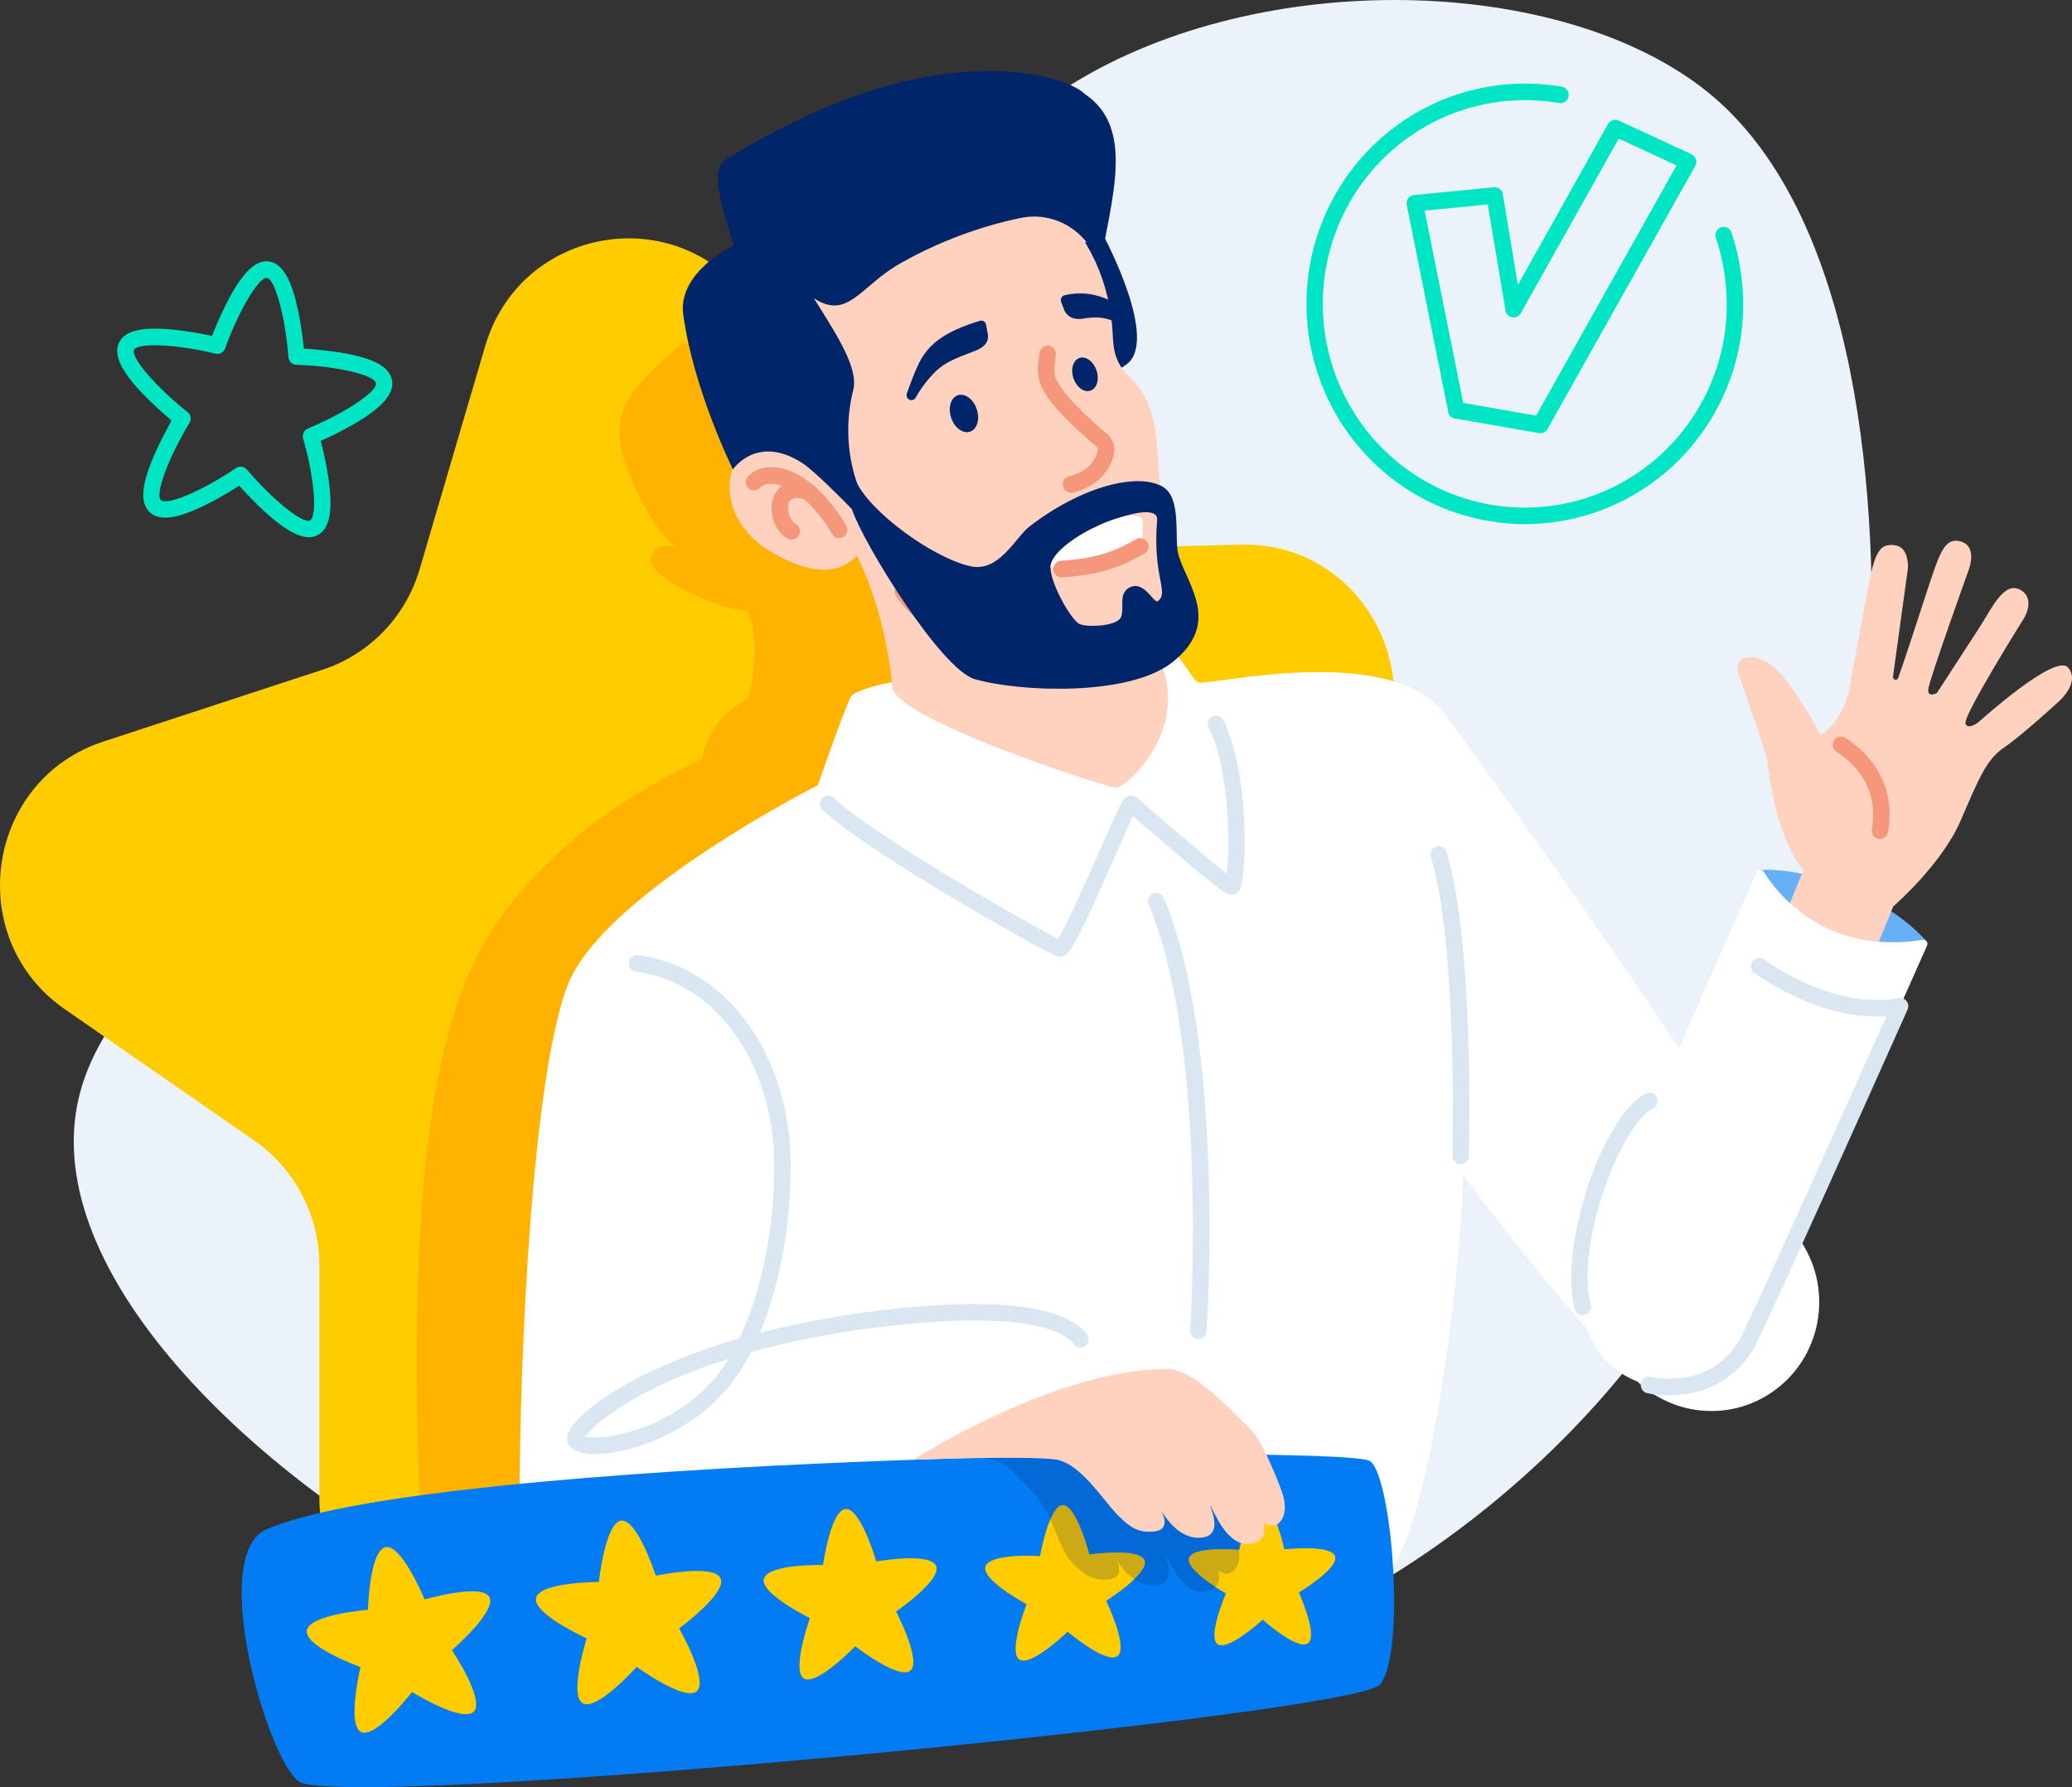 <svg width="80" height="69" viewBox="0 0 80 69" fill="none" xmlns="http://www.w3.org/2000/svg">
<rect x="0" y="0" width="80" height="69" fill="#333333" stroke="none"/>
<g clip-path="url(#clip0_191_5126)">
<path d="M11.925 20.741C11.505 20.741 10.947 20.418 10.214 19.748C9.874 19.431 9.548 19.099 9.237 18.753C8.973 18.922 8.517 19.201 8.023 19.452C6.868 20.038 6.153 20.137 5.772 19.768C5.391 19.4 5.461 18.674 5.992 17.486C6.218 16.974 6.477 16.505 6.626 16.233C6.266 15.934 5.921 15.618 5.592 15.285C4.682 14.358 4.367 13.705 4.595 13.228C4.823 12.751 5.528 12.594 6.811 12.739C7.36 12.801 7.881 12.902 8.186 12.968C8.301 12.676 8.505 12.18 8.757 11.689C9.346 10.536 9.863 10.024 10.382 10.094C10.901 10.164 11.271 10.79 11.524 12.066C11.637 12.612 11.701 13.145 11.733 13.459C12.046 13.478 12.577 13.52 13.13 13.609C14.408 13.816 15.046 14.159 15.137 14.682C15.228 15.206 14.749 15.748 13.63 16.393C13.151 16.668 12.669 16.895 12.384 17.02C12.463 17.328 12.587 17.851 12.672 18.403C12.87 19.693 12.739 20.409 12.266 20.656C12.161 20.713 12.044 20.742 11.925 20.741ZM9.293 18.015C9.339 18.016 9.384 18.026 9.426 18.045C9.467 18.065 9.504 18.093 9.533 18.128C10.518 19.289 11.701 20.242 11.97 20.092C12.263 19.939 12.131 18.403 11.704 16.926C11.683 16.851 11.69 16.77 11.724 16.699C11.758 16.628 11.817 16.573 11.889 16.542C13.319 15.95 14.572 15.117 14.516 14.795C14.461 14.472 12.966 14.127 11.442 14.085C11.363 14.082 11.289 14.051 11.232 13.996C11.175 13.941 11.141 13.867 11.136 13.789C11.022 12.252 10.618 10.77 10.306 10.728H10.292C9.97 10.728 9.2 12.032 8.692 13.453C8.666 13.527 8.612 13.588 8.543 13.626C8.474 13.663 8.393 13.672 8.317 13.653C6.84 13.291 5.312 13.22 5.175 13.506C5.036 13.795 6.041 14.962 7.242 15.908C7.304 15.956 7.346 16.026 7.36 16.103C7.373 16.181 7.358 16.261 7.317 16.328C6.505 17.66 5.977 19.08 6.212 19.308C6.447 19.536 7.856 18.924 9.116 18.07C9.168 18.035 9.229 18.017 9.292 18.017L9.293 18.015Z" fill="#00E6C5"/>
<path d="M23.783 23.929C31.308 17.538 33.955 8.104 41.075 3.446C48.208 -1.187 59.8 -1.071 65.648 3.331C71.498 7.734 72.565 18.335 72.214 26.434C71.861 34.533 70.065 40.179 67.701 45.043C65.31 49.921 62.326 54.067 58.043 57.687C53.76 61.306 48.168 64.401 41.143 65.427C34.118 66.453 25.66 65.427 17.446 60.998C9.26 56.57 1.359 48.754 3.088 42.195C4.816 35.637 16.259 30.347 23.783 23.929Z" fill="#ECF2F9"/>
<path d="M28.936 11.607L34.17 18.863C34.718 19.627 35.445 20.244 36.286 20.662C37.127 21.079 38.057 21.283 38.995 21.257L47.895 21.027C52.681 20.899 55.525 26.366 52.72 30.27L47.487 37.529C46.936 38.293 46.577 39.181 46.443 40.115C46.308 41.049 46.401 42.003 46.713 42.893L49.672 51.355C51.272 55.9 46.992 60.33 42.447 58.832L33.978 56.066C33.088 55.776 32.14 55.708 31.218 55.869C30.295 56.03 29.426 56.414 28.685 56.988L21.625 62.441C17.828 65.373 12.331 62.646 12.331 57.819V48.846C12.33 47.903 12.102 46.974 11.667 46.138C11.232 45.302 10.602 44.584 9.831 44.045L2.503 38.964C-1.444 36.222 -0.555 30.117 3.99 28.631L12.458 25.854C13.349 25.562 14.154 25.056 14.806 24.381C15.459 23.704 15.939 22.878 16.203 21.975L18.73 13.371C20.086 8.739 26.117 7.703 28.936 11.607Z" fill="#FFCC00"/>
<path d="M26.34 13.248C24.593 14.861 23.265 15.703 24.252 18.191C25.24 20.68 26.156 21.135 26.156 21.135C26.156 21.135 25.212 20.829 25.133 21.596C25.055 22.361 27.961 23.587 28.881 23.587C29.448 24.925 28.881 26.993 28.881 26.993C28.424 27.207 28.025 27.526 27.716 27.925C27.407 28.325 27.197 28.792 27.103 29.289C24.826 30.408 21.913 32.023 19.486 35.2C17.058 38.378 15.378 44.467 16.395 61.75C22.66 64.387 28.255 56.176 28.255 56.176L42.67 39.257L39.677 22.998V15.22L26.34 13.248Z" fill="#FFB200"/>
<path d="M20.058 58.259C20.058 52.082 20.565 41.541 21.918 38.032C23.27 34.523 31.579 30.312 31.579 30.312C31.579 30.312 32.404 27.906 32.824 26.944C33.243 25.982 43.899 25.233 43.899 25.233L41.548 33.151L40.56 43.638V46.725L40.221 51.271L38.916 52.038L30.676 61.11L20.058 58.259Z" fill="white"/>
<path d="M58.9 20.238C58.414 20.238 57.929 20.195 57.45 20.11C56.357 19.921 55.313 19.516 54.376 18.921C53.439 18.325 52.629 17.549 51.991 16.639C50.7 14.795 50.187 12.513 50.566 10.291C50.943 8.072 52.18 6.093 54.008 4.787C54.91 4.143 55.931 3.684 57.012 3.437C58.092 3.19 59.211 3.16 60.303 3.348C60.354 3.357 60.403 3.378 60.445 3.411C60.486 3.443 60.519 3.485 60.541 3.534C60.562 3.582 60.571 3.635 60.567 3.687C60.563 3.74 60.546 3.791 60.517 3.835C60.484 3.888 60.435 3.93 60.378 3.956C60.321 3.981 60.257 3.99 60.195 3.979C58.674 3.716 57.109 3.913 55.7 4.546C54.289 5.181 53.098 6.221 52.276 7.536C51.453 8.853 51.035 10.385 51.076 11.94C51.117 13.494 51.614 15.002 52.506 16.274C53.395 17.543 54.639 18.518 56.081 19.077C57.522 19.634 59.095 19.747 60.6 19.403C62.106 19.058 63.476 18.271 64.536 17.143C65.599 16.013 66.304 14.592 66.564 13.06C66.775 11.758 66.667 10.425 66.249 9.174C66.223 9.095 66.23 9.008 66.267 8.933C66.305 8.858 66.37 8.8 66.449 8.773C66.528 8.746 66.615 8.752 66.69 8.789C66.766 8.826 66.823 8.892 66.85 8.971C67.302 10.321 67.418 11.76 67.19 13.165C66.856 15.137 65.842 16.928 64.324 18.225C62.81 19.517 60.889 20.23 58.901 20.236L58.9 20.238Z" fill="#00E6C5"/>
<path d="M59.475 16.722C59.457 16.724 59.438 16.724 59.42 16.722L56.229 16.166C56.155 16.166 56.084 16.141 56.027 16.094C55.971 16.047 55.932 15.982 55.918 15.91L54.315 7.914C54.306 7.87 54.306 7.824 54.316 7.78C54.326 7.737 54.344 7.695 54.371 7.659C54.397 7.623 54.431 7.593 54.47 7.57C54.509 7.548 54.552 7.534 54.596 7.53L57.679 7.229C57.759 7.22 57.84 7.243 57.904 7.293C57.968 7.342 58.01 7.415 58.023 7.495L58.606 11L62.09 4.781C62.13 4.713 62.195 4.662 62.271 4.638C62.346 4.615 62.428 4.621 62.5 4.654L65.31 5.955C65.35 5.974 65.386 6 65.416 6.034C65.445 6.067 65.468 6.106 65.481 6.148C65.495 6.19 65.499 6.235 65.495 6.279C65.49 6.323 65.477 6.366 65.455 6.404L59.751 16.56C59.724 16.609 59.684 16.651 59.636 16.679C59.588 16.708 59.532 16.723 59.476 16.723L59.475 16.722ZM56.495 15.555L59.309 16.047L64.731 6.386L62.5 5.352L58.718 12.094C58.685 12.151 58.636 12.197 58.577 12.226C58.517 12.254 58.451 12.263 58.386 12.252C58.321 12.24 58.261 12.209 58.215 12.162C58.169 12.115 58.138 12.055 58.128 11.99L57.444 7.894L55.006 8.132L56.495 15.555Z" fill="#00E6C5"/>
<path d="M44.262 24.614C45.391 24.664 45.924 26.2 46.272 26.349C46.618 26.497 53.634 24.756 55.773 27.549C57.911 30.341 53.826 39.248 53.826 39.248C53.826 39.248 55.997 44.105 56.402 44.625C56.807 45.145 55.549 58.708 53.554 60.783C51.714 62.696 46.744 64.111 46.744 64.111L34.719 65.368L31.578 53.5L34.719 33.489L44.262 24.614Z" fill="white"/>
<path d="M55.88 27.697C50.984 33.074 52.284 38.16 53.026 40.128C53.625 41.711 59.725 50.03 63.208 53.328C63.759 53.852 64.442 54.215 65.184 54.379C65.925 54.542 66.697 54.499 67.416 54.254C68 54.053 68.531 53.725 68.974 53.294C69.416 52.862 69.757 52.337 69.972 51.758C70.189 51.177 70.277 50.555 70.228 49.937C70.179 49.319 69.996 48.719 69.69 48.18C65.453 40.755 55.88 27.697 55.88 27.697Z" fill="white"/>
<path d="M67.952 33.593C67.952 33.593 69.302 33.421 71.467 34.343C73.442 35.182 74.378 36.339 74.378 36.339L70.665 37.925C70.665 37.925 67.775 35.131 67.789 35.061C67.803 34.99 67.952 33.593 67.952 33.593Z" fill="#67B0F8"/>
<path d="M67.149 26.106C67.424 26.817 68.205 29.211 68.205 29.211C68.515 31.733 69.094 32.952 69.633 33.583L68.67 35.939L68.924 36.051L71.859 37.296L72.113 37.407L73.099 34.994C73.155 34.945 74.987 33.356 75.71 31.659C76.453 29.941 76.704 29.32 77.4 28.843C78.097 28.365 79.497 27.078 79.497 27.078C79.497 27.078 80.338 26.343 79.847 25.771C79.353 25.2 76.412 27.862 76.412 27.862C76.412 27.862 76.124 28.098 75.967 28.03C75.932 28.01 75.904 27.979 75.888 27.942V27.93C75.788 27.63 78.16 23.846 78.16 23.846C78.16 23.846 78.608 23.094 77.994 22.767C77.382 22.441 76.922 23.445 76.435 24.213L74.785 26.752C74.785 26.752 74.419 26.96 74.449 26.614C74.48 26.266 76.02 21.977 76.02 21.977C76.02 21.977 76.359 21.094 75.708 20.906C75.057 20.718 74.874 21.418 74.415 22.784C74.162 23.562 73.55 25.45 73.292 26.167C73.287 26.189 73.275 26.208 73.258 26.221C73.247 26.23 73.235 26.237 73.221 26.241C73.208 26.244 73.194 26.245 73.18 26.244C73.166 26.242 73.153 26.237 73.141 26.23C73.129 26.223 73.119 26.214 73.11 26.202C73.099 26.188 73.093 26.171 73.09 26.152C73.09 26.14 73.082 26.127 73.09 26.115L73.665 21.941C73.665 21.941 73.719 21.16 73.208 21.059C72.508 20.931 72.357 21.404 72.04 23.108C71.882 23.989 71.707 24.954 71.569 25.667L71.519 25.924C71.429 26.455 71.362 26.807 71.362 26.807C71.362 26.807 71.008 28.015 70.287 28.361C70.287 28.361 69.145 26.214 68.39 25.673C67.637 25.134 66.853 25.329 67.149 26.106Z" fill="#FFD1BF"/>
<path d="M72.58 32.386H72.528C72.446 32.37 72.373 32.323 72.325 32.254C72.278 32.185 72.259 32.1 72.274 32.017C72.535 30.443 71.674 29.521 70.905 29.024C70.836 28.977 70.788 28.905 70.77 28.824C70.753 28.742 70.769 28.657 70.814 28.586C70.858 28.515 70.929 28.465 71.01 28.446C71.091 28.427 71.177 28.441 71.248 28.484C72.562 29.335 73.152 30.626 72.898 32.124C72.885 32.198 72.845 32.266 72.787 32.314C72.729 32.362 72.656 32.387 72.58 32.386Z" fill="#F4977A"/>
<path d="M67.585 51.637C69.49 47.59 73.66 38.18 74.406 36.5C74.417 36.474 74.421 36.447 74.418 36.419C74.414 36.392 74.404 36.366 74.387 36.344C74.371 36.322 74.348 36.305 74.323 36.294C74.297 36.284 74.27 36.28 74.243 36.284C70.442 36.89 68.601 34.472 68.096 33.654C68.081 33.632 68.059 33.613 68.035 33.602C68.01 33.59 67.982 33.584 67.955 33.586C67.927 33.588 67.901 33.598 67.878 33.613C67.855 33.629 67.837 33.65 67.825 33.675C67.034 35.528 63.387 43.472 61.311 49.036C61.116 49.554 61.051 50.112 61.123 50.661C61.195 51.21 61.401 51.732 61.724 52.182C62.046 52.629 62.473 52.988 62.968 53.228C63.463 53.468 64.01 53.581 64.559 53.557L64.742 53.544C65.344 53.516 65.927 53.324 66.428 52.987C66.929 52.651 67.329 52.184 67.585 51.637Z" fill="white"/>
<path d="M64.375 53.87C64.119 53.872 63.863 53.845 63.613 53.789C63.549 53.777 63.49 53.747 63.445 53.701C63.399 53.655 63.368 53.596 63.357 53.533C63.346 53.48 63.35 53.425 63.366 53.374C63.383 53.322 63.412 53.276 63.451 53.239C63.49 53.203 63.538 53.176 63.59 53.163C63.643 53.15 63.697 53.15 63.749 53.164C64.009 53.22 64.274 53.242 64.54 53.227L64.719 53.214C65.263 53.193 65.791 53.021 66.244 52.717C66.697 52.413 67.058 51.99 67.285 51.493C68.667 48.557 71.274 42.724 72.833 39.236C71.917 39.299 70.049 39.161 67.733 37.564C67.666 37.515 67.62 37.442 67.605 37.36C67.591 37.278 67.609 37.194 67.655 37.125C67.702 37.056 67.773 37.008 67.855 36.991C67.936 36.974 68.02 36.989 68.09 37.034C69.653 38.113 70.982 38.461 71.819 38.571C72.724 38.681 73.269 38.537 73.275 38.535C73.334 38.519 73.395 38.52 73.453 38.538C73.51 38.557 73.562 38.591 73.6 38.638C73.639 38.681 73.665 38.735 73.674 38.793C73.684 38.85 73.678 38.909 73.657 38.964L73.418 39.499C71.857 42.987 69.248 48.824 67.864 51.765C67.587 52.366 67.15 52.878 66.602 53.247C66.055 53.615 65.417 53.824 64.759 53.851L64.584 53.864C64.515 53.868 64.445 53.871 64.375 53.87ZM61.11 50.778C61.041 50.778 60.973 50.754 60.918 50.712C60.863 50.669 60.823 50.609 60.805 50.542C60.17 48.193 61.832 43.136 63.535 42.221C63.581 42.195 63.633 42.182 63.686 42.182C63.738 42.182 63.79 42.195 63.836 42.219C63.882 42.244 63.922 42.281 63.95 42.324C63.979 42.368 63.997 42.419 64.002 42.471C64.008 42.534 63.995 42.598 63.966 42.654C63.936 42.709 63.891 42.755 63.835 42.785C62.494 43.509 60.823 48.168 61.423 50.379C61.435 50.426 61.436 50.476 61.426 50.523C61.417 50.571 61.396 50.616 61.367 50.655C61.337 50.694 61.299 50.725 61.255 50.747C61.212 50.769 61.164 50.781 61.115 50.782L61.11 50.778Z" fill="#DAE7F2"/>
<path d="M42.659 9.203C42.659 9.203 44.742 13.12 43.509 14.055C42.037 15.181 41.669 13.594 41.669 13.594L40.222 9.703L42.659 9.203Z" fill="#002669"/>
<path d="M43.675 14.618C42.913 13.915 43.002 13.313 42.938 12.557C42.873 11.823 42.702 11.103 42.43 10.419C41.726 8.675 40.373 7.275 38.658 6.516C36.946 5.759 35.007 5.704 33.255 6.363C31.501 7.025 30.072 8.346 29.273 10.048C28.471 11.752 28.359 13.703 28.96 15.489C29.144 16.015 29.383 16.521 29.67 16.999C29.01 17.294 28.311 17.69 28.198 18.421C28.019 19.547 28.654 20.7 29.873 21.365C30.495 21.711 32.07 22.543 33.085 21.455C33.72 22.735 34.254 24.501 34.456 26.524L42.723 25.692C42.669 25.404 42.635 25.113 42.62 24.821C42.774 24.785 42.927 24.742 43.078 24.693C44.728 24.117 45.198 23.464 45.045 22.172C45.045 22.172 44.703 17.32 44.614 16.629C44.462 15.591 44.032 14.938 43.675 14.618Z" fill="#FFD1BF"/>
<path d="M32.4 20.775C32.343 20.776 32.287 20.761 32.237 20.732C32.188 20.702 32.148 20.66 32.121 20.61C32.11 20.591 31.049 18.678 29.734 18.678C29.66 18.675 29.587 18.688 29.518 18.716C29.45 18.744 29.388 18.785 29.336 18.838C29.307 18.868 29.271 18.891 29.233 18.907C29.194 18.924 29.153 18.932 29.111 18.932C29.069 18.932 29.028 18.924 28.989 18.907C28.951 18.891 28.916 18.868 28.886 18.838C28.857 18.809 28.833 18.773 28.817 18.735C28.801 18.696 28.793 18.654 28.793 18.612C28.793 18.57 28.801 18.529 28.817 18.49C28.833 18.451 28.857 18.416 28.886 18.387C28.997 18.274 29.129 18.185 29.274 18.125C29.42 18.065 29.576 18.035 29.734 18.037C31.425 18.037 32.627 20.213 32.677 20.301C32.703 20.35 32.716 20.404 32.715 20.46C32.714 20.515 32.699 20.569 32.671 20.616C32.643 20.664 32.604 20.704 32.556 20.732C32.509 20.76 32.455 20.775 32.4 20.776V20.775Z" fill="#F4977A"/>
<path d="M30.57 20.835C30.52 20.835 30.47 20.823 30.426 20.8C29.896 20.528 29.634 19.721 29.888 19.137C30.066 18.728 30.546 18.402 31.356 18.708C31.415 18.73 31.466 18.769 31.503 18.821C31.539 18.872 31.56 18.933 31.561 18.996C31.563 19.059 31.546 19.121 31.513 19.175C31.48 19.228 31.432 19.271 31.375 19.297C31.299 19.332 31.212 19.336 31.133 19.306C30.776 19.172 30.554 19.202 30.469 19.394C30.353 19.657 30.486 20.108 30.715 20.224C30.779 20.257 30.83 20.31 30.86 20.376C30.89 20.441 30.897 20.515 30.88 20.585C30.863 20.654 30.824 20.716 30.767 20.761C30.711 20.805 30.642 20.829 30.57 20.829V20.835ZM40.906 25.18C39.881 25.18 38.538 25.13 37.249 24.743C35.96 24.357 35.104 23.805 34.596 23.01C34.556 22.948 34.538 22.873 34.546 22.799C34.554 22.726 34.587 22.657 34.64 22.605C34.693 22.553 34.762 22.521 34.836 22.515C34.909 22.509 34.983 22.528 35.044 22.57C35.078 22.596 35.108 22.627 35.13 22.663C35.395 23.077 35.92 23.681 37.429 24.131C38.64 24.492 39.924 24.54 40.906 24.54C40.948 24.54 40.99 24.548 41.028 24.564C41.067 24.58 41.102 24.604 41.132 24.634C41.161 24.663 41.185 24.699 41.2 24.738C41.216 24.776 41.224 24.818 41.224 24.86C41.224 24.945 41.19 25.026 41.131 25.085C41.071 25.145 40.991 25.179 40.906 25.18ZM41.35 19.023C41.272 19.023 41.196 18.995 41.138 18.943C41.079 18.892 41.042 18.82 41.033 18.742C41.023 18.664 41.043 18.585 41.087 18.52C41.132 18.456 41.198 18.409 41.274 18.39C42.049 18.196 42.306 17.738 42.386 17.387C42.393 17.359 42.391 17.329 42.381 17.302C42.371 17.275 42.354 17.251 42.331 17.234C41.473 16.521 40.399 15.515 40.149 14.772C40.063 14.481 40.048 14.174 40.105 13.875C40.115 13.8 40.125 13.721 40.133 13.633C40.141 13.549 40.182 13.471 40.248 13.417C40.312 13.363 40.396 13.337 40.48 13.345C40.522 13.348 40.562 13.36 40.6 13.38C40.637 13.4 40.67 13.426 40.696 13.459C40.723 13.491 40.743 13.529 40.755 13.569C40.768 13.609 40.772 13.652 40.768 13.693C40.76 13.779 40.75 13.865 40.739 13.95C40.706 14.207 40.686 14.368 40.753 14.568C40.905 15.022 41.641 15.835 42.736 16.744C42.85 16.838 42.935 16.961 42.984 17.1C43.032 17.239 43.04 17.389 43.009 17.532C42.909 17.966 42.571 18.729 41.43 19.018C41.404 19.023 41.377 19.024 41.35 19.023Z" fill="#F4977A"/>
<path d="M37.457 16.665C37.728 16.573 37.842 16.181 37.711 15.793C37.58 15.405 37.252 15.166 36.981 15.26C36.708 15.354 36.593 15.745 36.726 16.134C36.857 16.521 37.185 16.759 37.457 16.665ZM42.105 15.082C42.351 14.997 42.455 14.647 42.336 14.298C42.218 13.951 41.923 13.737 41.678 13.821C41.432 13.907 41.328 14.257 41.447 14.605C41.565 14.953 41.86 15.166 42.105 15.082ZM37.962 12.967C37.975 13.184 37.796 13.274 37.593 13.363C36.856 13.646 36.426 13.799 36.018 14.183C35.693 14.499 35.416 14.862 35.193 15.258C35.193 15.258 35.523 14.311 35.727 13.966C36.057 13.415 36.552 12.979 37.886 12.571L37.962 12.967Z" fill="#002669"/>
<path d="M35.192 15.451C35.162 15.451 35.132 15.443 35.105 15.429C35.078 15.415 35.055 15.394 35.037 15.369C35.02 15.344 35.008 15.315 35.004 15.285C35 15.255 35.002 15.224 35.012 15.195C35.026 15.155 35.351 14.225 35.562 13.867C35.909 13.289 36.425 12.816 37.829 12.386C37.854 12.378 37.881 12.376 37.908 12.379C37.934 12.382 37.96 12.391 37.983 12.405C38.005 12.419 38.025 12.438 38.04 12.46C38.056 12.482 38.066 12.507 38.071 12.533L38.146 12.929V12.954C38.167 13.318 37.852 13.456 37.665 13.539L37.555 13.582C36.899 13.831 36.505 13.983 36.144 14.322C35.834 14.624 35.569 14.969 35.356 15.347C35.341 15.377 35.317 15.402 35.289 15.421C35.26 15.439 35.227 15.45 35.194 15.451H35.192ZM37.739 12.816C36.646 13.18 36.207 13.56 35.921 14.011C36.326 13.642 36.767 13.473 37.424 13.222L37.525 13.184C37.725 13.095 37.77 13.055 37.77 12.987L37.739 12.816ZM41.152 11.585L41.28 11.917C41.381 12.109 41.584 12.148 41.812 12.109C42.346 12.02 42.752 12.071 43.095 12.237L43.07 11.956C42.795 11.761 42.482 11.627 42.151 11.563C41.82 11.499 41.48 11.506 41.152 11.585Z" fill="#002669"/>
<path d="M43.09 12.429C43.062 12.429 43.033 12.422 43.008 12.41C42.687 12.253 42.314 12.218 41.84 12.298C41.365 12.379 41.181 12.148 41.106 12.007C41.102 12 41.099 11.992 41.096 11.985L40.97 11.652C40.96 11.627 40.956 11.599 40.957 11.572C40.959 11.544 40.966 11.518 40.979 11.494C40.992 11.469 41.01 11.448 41.032 11.432C41.053 11.415 41.079 11.403 41.105 11.398C41.459 11.314 41.826 11.306 42.183 11.374C42.539 11.443 42.878 11.586 43.175 11.795C43.199 11.811 43.218 11.832 43.233 11.857C43.247 11.881 43.255 11.909 43.258 11.937L43.283 12.219C43.285 12.246 43.282 12.273 43.273 12.298C43.264 12.324 43.251 12.347 43.233 12.367C43.214 12.386 43.192 12.402 43.168 12.413C43.143 12.423 43.117 12.429 43.09 12.429ZM41.448 11.835C41.471 11.877 41.535 11.963 41.776 11.919C42.031 11.873 42.291 11.862 42.548 11.888C42.189 11.728 41.793 11.673 41.405 11.729L41.448 11.835Z" fill="#002669"/>
<path d="M34.447 26.511C34.527 27.763 42.673 30.375 43.067 30.41C43.461 30.444 45.85 28.299 44.856 25.687C43.862 23.075 38.68 24.846 38.68 24.846L34.447 26.511Z" fill="#FFD1BF"/>
<path d="M41.884 3.629C41.884 3.629 41.199 2.874 38.621 2.746C36.475 2.695 33.161 3.027 28.02 6.151C27.257 6.611 28.171 8.827 28.336 9.479C28.336 9.479 26.152 10.478 26.381 12.155C26.787 15.087 28.299 18.121 28.299 18.121C28.299 18.121 29.239 16.726 31.016 17.904C31.422 18.172 32.552 19.299 32.92 19.683C32.953 19.718 32.994 19.744 33.04 19.758C33.086 19.773 33.135 19.776 33.182 19.767C33.229 19.757 33.273 19.736 33.31 19.705C33.347 19.674 33.376 19.635 33.394 19.59C33.417 19.53 33.42 19.463 33.402 19.402L33.301 19.171C33.203 18.963 33.119 18.749 33.047 18.531C32.69 17.402 32.655 16.196 32.946 15.048C33.136 14.255 32.425 13.09 31.421 11.515C32.767 12.386 33.212 11.016 34.825 10.133C36.253 9.332 37.794 8.753 39.395 8.417C39.725 8.346 40.066 8.342 40.398 8.405C40.73 8.467 41.046 8.595 41.329 8.781C41.9 9.154 42.301 9.742 42.442 10.414C42.93 7.598 43.826 4.94 41.884 3.629Z" fill="#002669"/>
<path d="M37.479 21.864C38.595 22.095 39.191 20.75 39.764 20.315C41.757 18.779 43.927 18.229 44.892 18.792C45.63 19.215 45.337 20.75 45.49 21.378C45.769 22.491 47.241 24.041 45.236 25.59C43.547 26.895 39.345 26.717 37.631 26.218C36.322 25.832 33.339 20.981 32.907 19.7C32.476 18.421 32.514 17.294 33.035 18.549C33.58 19.778 36.044 21.552 37.479 21.864Z" fill="#002669"/>
<path d="M44.678 20.073C44.753 19.112 40.881 20.688 40.578 21.775C40.424 22.312 41.351 23.951 41.681 24.092C42.011 24.233 43.103 24.168 43.269 23.849C43.433 23.529 43.179 22.978 43.548 22.722C44.144 22.312 44.55 23.325 44.703 23.209C45.16 22.875 44.488 22.261 44.678 20.073Z" fill="#FFD1BF"/>
<path d="M44.113 21.091L44.064 21.139C43.049 21.806 41.209 22.042 40.561 21.908C40.56 21.865 40.566 21.822 40.577 21.78C40.831 20.748 44.209 19.276 44.132 20.187C44.113 20.528 44.113 20.824 44.113 21.091Z" fill="white"/>
<path d="M40.996 22.288C40.954 22.29 40.913 22.283 40.874 22.268C40.834 22.253 40.799 22.23 40.768 22.201C40.738 22.172 40.714 22.137 40.697 22.099C40.68 22.061 40.671 22.019 40.67 21.977C40.668 21.893 40.699 21.811 40.757 21.75C40.814 21.688 40.894 21.652 40.977 21.648C42.501 21.556 43.191 21.184 43.742 20.887L43.88 20.812C43.926 20.787 43.978 20.774 44.031 20.774C44.083 20.774 44.135 20.787 44.181 20.813C44.227 20.838 44.267 20.874 44.295 20.919C44.324 20.963 44.341 21.014 44.345 21.066C44.351 21.129 44.338 21.193 44.308 21.248C44.279 21.304 44.233 21.35 44.178 21.38L44.044 21.45C43.469 21.761 42.684 22.187 41.015 22.287H40.996V22.288Z" fill="#F4977A"/>
<path d="M23.49 53.963C25.206 52.98 30.912 50.815 37.456 51.012C41.928 51.147 44.101 52.105 44.266 56.189C44.431 60.273 20.537 60.01 20.537 59.334C20.537 58.656 21.031 55.372 23.49 53.963Z" fill="white"/>
<path d="M52.891 56.404C51.699 55.764 16.224 56.212 10.167 59.105C8.047 60.373 10.485 68.4 11.641 68.834C14.764 69.808 52.142 66.211 53.272 65.046C54.288 63.907 53.755 56.993 52.891 56.404Z" fill="#027BF3"/>
<path d="M14.205 62.153C14.205 62.153 14.268 59.848 14.891 59.733C15.513 59.617 16.395 61.75 16.395 61.75C16.395 61.75 18.603 61.11 18.895 61.661C19.187 62.212 17.448 63.71 17.448 63.71C17.448 63.71 18.73 65.617 18.298 66.078C17.867 66.539 15.911 65.323 15.911 65.323C15.911 65.323 14.502 67.139 13.943 66.871C13.385 66.603 13.918 64.362 13.918 64.362C13.918 64.362 11.76 63.582 11.848 62.954C11.937 62.327 14.205 62.153 14.205 62.153ZM23.123 61.076C23.123 61.076 23.365 58.785 23.986 58.709C24.608 58.631 25.32 60.834 25.32 60.834C25.32 60.834 27.567 60.36 27.821 60.936C28.075 61.513 26.221 62.869 26.221 62.869C26.221 62.869 27.363 64.866 26.907 65.289C26.45 65.712 24.582 64.354 24.582 64.354C24.582 64.354 23.047 66.069 22.501 65.762C21.955 65.455 22.653 63.253 22.653 63.253C22.653 63.253 20.558 62.306 20.698 61.691C20.837 61.076 23.123 61.076 23.123 61.076ZM31.777 60.424C31.777 60.424 32.07 58.299 32.652 58.261C33.237 58.222 33.833 60.283 33.833 60.283C33.833 60.283 35.928 59.912 36.146 60.463C36.361 61.012 34.596 62.217 34.596 62.217C34.596 62.217 35.586 64.111 35.155 64.495C34.723 64.879 33.021 63.56 33.021 63.56C33.021 63.56 31.536 65.097 31.041 64.802C30.546 64.507 31.27 62.473 31.27 62.473C31.27 62.473 29.352 61.525 29.492 60.962C29.657 60.36 31.777 60.424 31.777 60.424ZM40.157 60.078C40.157 60.078 40.5 58.121 41.032 58.107C41.566 58.094 42.061 60.014 42.061 60.014C42.061 60.014 44.017 59.733 44.195 60.245C44.372 60.756 42.708 61.806 42.708 61.806C42.708 61.806 43.572 63.587 43.153 63.932C42.735 64.278 41.223 62.997 41.223 62.997C41.223 62.997 39.801 64.367 39.357 64.072C38.912 63.779 39.636 61.934 39.636 61.934C39.636 61.934 37.897 61 38.048 60.488C38.202 59.95 40.157 60.078 40.157 60.078ZM47.851 59.829C47.851 59.829 48.207 58.05 48.701 58.038C49.197 58.025 49.591 59.817 49.591 59.817C49.591 59.817 51.393 59.612 51.546 60.087C51.698 60.559 50.15 61.481 50.15 61.481C50.15 61.481 50.898 63.133 50.505 63.44C50.111 63.747 48.752 62.532 48.752 62.532C48.752 62.532 47.42 63.761 47.013 63.479C46.607 63.197 47.331 61.52 47.331 61.52C47.331 61.52 45.756 60.623 45.908 60.15C46.061 59.676 47.851 59.831 47.851 59.831V59.829Z" fill="#FFCC00"/>
<path opacity="0.2" d="M47.558 60.697C47.388 60.785 47.338 60.766 47.041 60.662C47.038 60.647 47.033 60.633 47.026 60.618C47.03 60.633 47.034 60.647 47.039 60.661C47.083 60.809 47.166 61.342 46.56 61.445C45.63 61.603 45.14 60.214 44.955 59.952C45.103 60.336 45.398 61.135 44.625 61.211C43.743 61.295 43.213 60.349 43.063 60.163C43.19 60.345 43.423 60.925 42.785 60.975C42.215 61.02 41.928 60.863 41.42 60.359C40.825 59.768 40.659 58.31 39.748 57.468C39.05 56.828 38.829 56.256 37.655 56.293C42.794 56.12 44.702 56.9 47.14 58.011C47.378 58.505 47.588 59.011 47.768 59.528C47.998 60.271 47.705 60.622 47.558 60.697Z" fill="#002669"/>
<path d="M45.07 52.85C46.014 52.85 47.308 54.199 48.393 55.309C48.728 55.652 49.398 57.273 49.523 57.681C49.75 58.423 49.458 58.775 49.31 58.851C49.14 58.938 49.088 58.919 48.791 58.813C48.695 58.557 49.133 59.462 48.315 59.6C47.384 59.758 46.895 58.368 46.71 58.105C46.858 58.489 47.151 59.29 46.38 59.364C45.491 59.448 44.968 58.503 44.818 58.316C44.945 58.498 45.178 59.085 44.54 59.128C43.97 59.173 43.683 59.019 43.175 58.513C42.58 57.921 41.715 56.465 40.723 56.343C39.53 56.199 35.263 56.358 35.263 56.358C35.263 56.358 40.725 52.849 45.07 52.85Z" fill="#FFD1BF"/>
<path d="M40.944 36.939C40.904 36.939 40.864 36.933 40.825 36.921C40.392 36.805 33.394 32.852 31.758 31.261C31.714 31.216 31.683 31.16 31.67 31.099C31.657 31.037 31.663 30.973 31.685 30.915C31.708 30.856 31.748 30.806 31.799 30.769C31.85 30.733 31.91 30.712 31.973 30.71C32.057 30.709 32.139 30.741 32.199 30.8C33.666 32.227 39.742 35.688 40.849 36.238C41.174 35.753 41.953 33.986 42.435 32.889C43.361 30.787 43.382 30.78 43.578 30.723C43.623 30.71 43.671 30.707 43.717 30.714C43.764 30.721 43.809 30.738 43.848 30.764C43.898 30.798 44.023 30.906 44.589 31.392C45.277 31.987 46.727 33.24 47.367 33.731C47.488 32.706 47.484 29.675 46.656 28.077C46.621 28.002 46.616 27.916 46.642 27.838C46.669 27.76 46.724 27.695 46.797 27.657C46.869 27.619 46.954 27.61 47.033 27.634C47.111 27.657 47.178 27.71 47.218 27.782C48.234 29.749 48.163 33.856 47.853 34.366C47.822 34.42 47.778 34.465 47.725 34.497C47.671 34.529 47.61 34.546 47.548 34.546C47.362 34.546 47.258 34.546 44.173 31.879L43.745 31.512C43.57 31.877 43.276 32.543 43.009 33.149C41.588 36.391 41.281 36.939 40.944 36.939ZM56.403 44.947H56.389C56.326 44.945 56.265 44.925 56.214 44.889C56.163 44.852 56.124 44.801 56.102 44.742C56.087 44.703 56.079 44.66 56.08 44.618C56.08 44.536 56.281 36.433 55.243 33.081C55.218 33 55.226 32.913 55.265 32.837C55.304 32.762 55.371 32.706 55.452 32.68C55.492 32.667 55.534 32.663 55.575 32.666C55.617 32.67 55.657 32.682 55.694 32.702C55.731 32.721 55.764 32.748 55.791 32.781C55.817 32.813 55.837 32.85 55.849 32.89C56.917 36.347 56.724 44.297 56.715 44.636C56.713 44.718 56.679 44.796 56.621 44.854C56.563 44.912 56.485 44.945 56.403 44.947ZM22.975 56.137C22.71 56.149 22.445 56.101 22.201 55.995C22.098 55.952 22.012 55.875 21.958 55.778C21.904 55.68 21.883 55.567 21.901 55.456C22.028 54.716 24.175 52.942 28.549 51.673C28.937 50.834 29.235 49.955 29.438 49.051C29.792 47.538 29.939 45.983 29.877 44.428C29.662 40.733 27.474 37.889 24.561 37.516C24.518 37.511 24.478 37.497 24.441 37.476C24.404 37.455 24.372 37.427 24.346 37.394C24.32 37.36 24.302 37.322 24.291 37.281C24.28 37.239 24.277 37.197 24.283 37.155C24.291 37.092 24.317 37.032 24.358 36.984C24.4 36.936 24.454 36.901 24.515 36.884C24.556 36.873 24.599 36.87 24.64 36.875C27.863 37.293 30.278 40.383 30.512 44.39C30.576 46.005 30.423 47.622 30.057 49.197C29.882 49.969 29.642 50.724 29.343 51.455C30.963 51.042 32.609 50.742 34.27 50.558C37.191 50.224 40.907 50.119 41.971 51.514C42.008 51.565 42.029 51.626 42.032 51.688C42.035 51.751 42.02 51.813 41.987 51.868C41.956 51.922 41.908 51.965 41.852 51.993C41.796 52.02 41.733 52.031 41.67 52.022C41.629 52.016 41.589 52.002 41.554 51.98C41.518 51.959 41.487 51.931 41.462 51.897C41.14 51.477 39.812 50.566 34.337 51.191C32.532 51.386 30.746 51.723 28.994 52.198C28.679 52.832 28.273 53.416 27.788 53.932C26.31 55.467 24.21 56.136 22.975 56.137ZM22.594 55.466C23.202 55.623 25.613 55.28 27.342 53.49C27.64 53.178 27.904 52.835 28.129 52.466C24.52 53.598 22.92 55.008 22.588 55.465H22.594V55.466Z" fill="#DAE7F2"/>
<path d="M46.273 51.702H46.249C46.208 51.7 46.167 51.689 46.129 51.67C46.092 51.651 46.058 51.625 46.031 51.594C46.003 51.562 45.983 51.525 45.969 51.485C45.956 51.445 45.951 51.403 45.954 51.361C45.954 51.334 46.133 48.561 46.019 45.152C45.873 40.664 45.291 37.12 44.341 34.899C44.314 34.823 44.316 34.739 44.349 34.665C44.38 34.591 44.439 34.531 44.513 34.499C44.587 34.466 44.67 34.463 44.746 34.49C44.822 34.517 44.886 34.571 44.923 34.643C47.291 40.17 46.617 50.946 46.587 51.401C46.582 51.482 46.547 51.558 46.488 51.614C46.43 51.67 46.354 51.701 46.273 51.702Z" fill="#DAE7F2"/>
</g>
<defs>
<clipPath id="clip0_191_5126">
<rect width="80" height="69" fill="white"/>
</clipPath>
</defs>
</svg>
